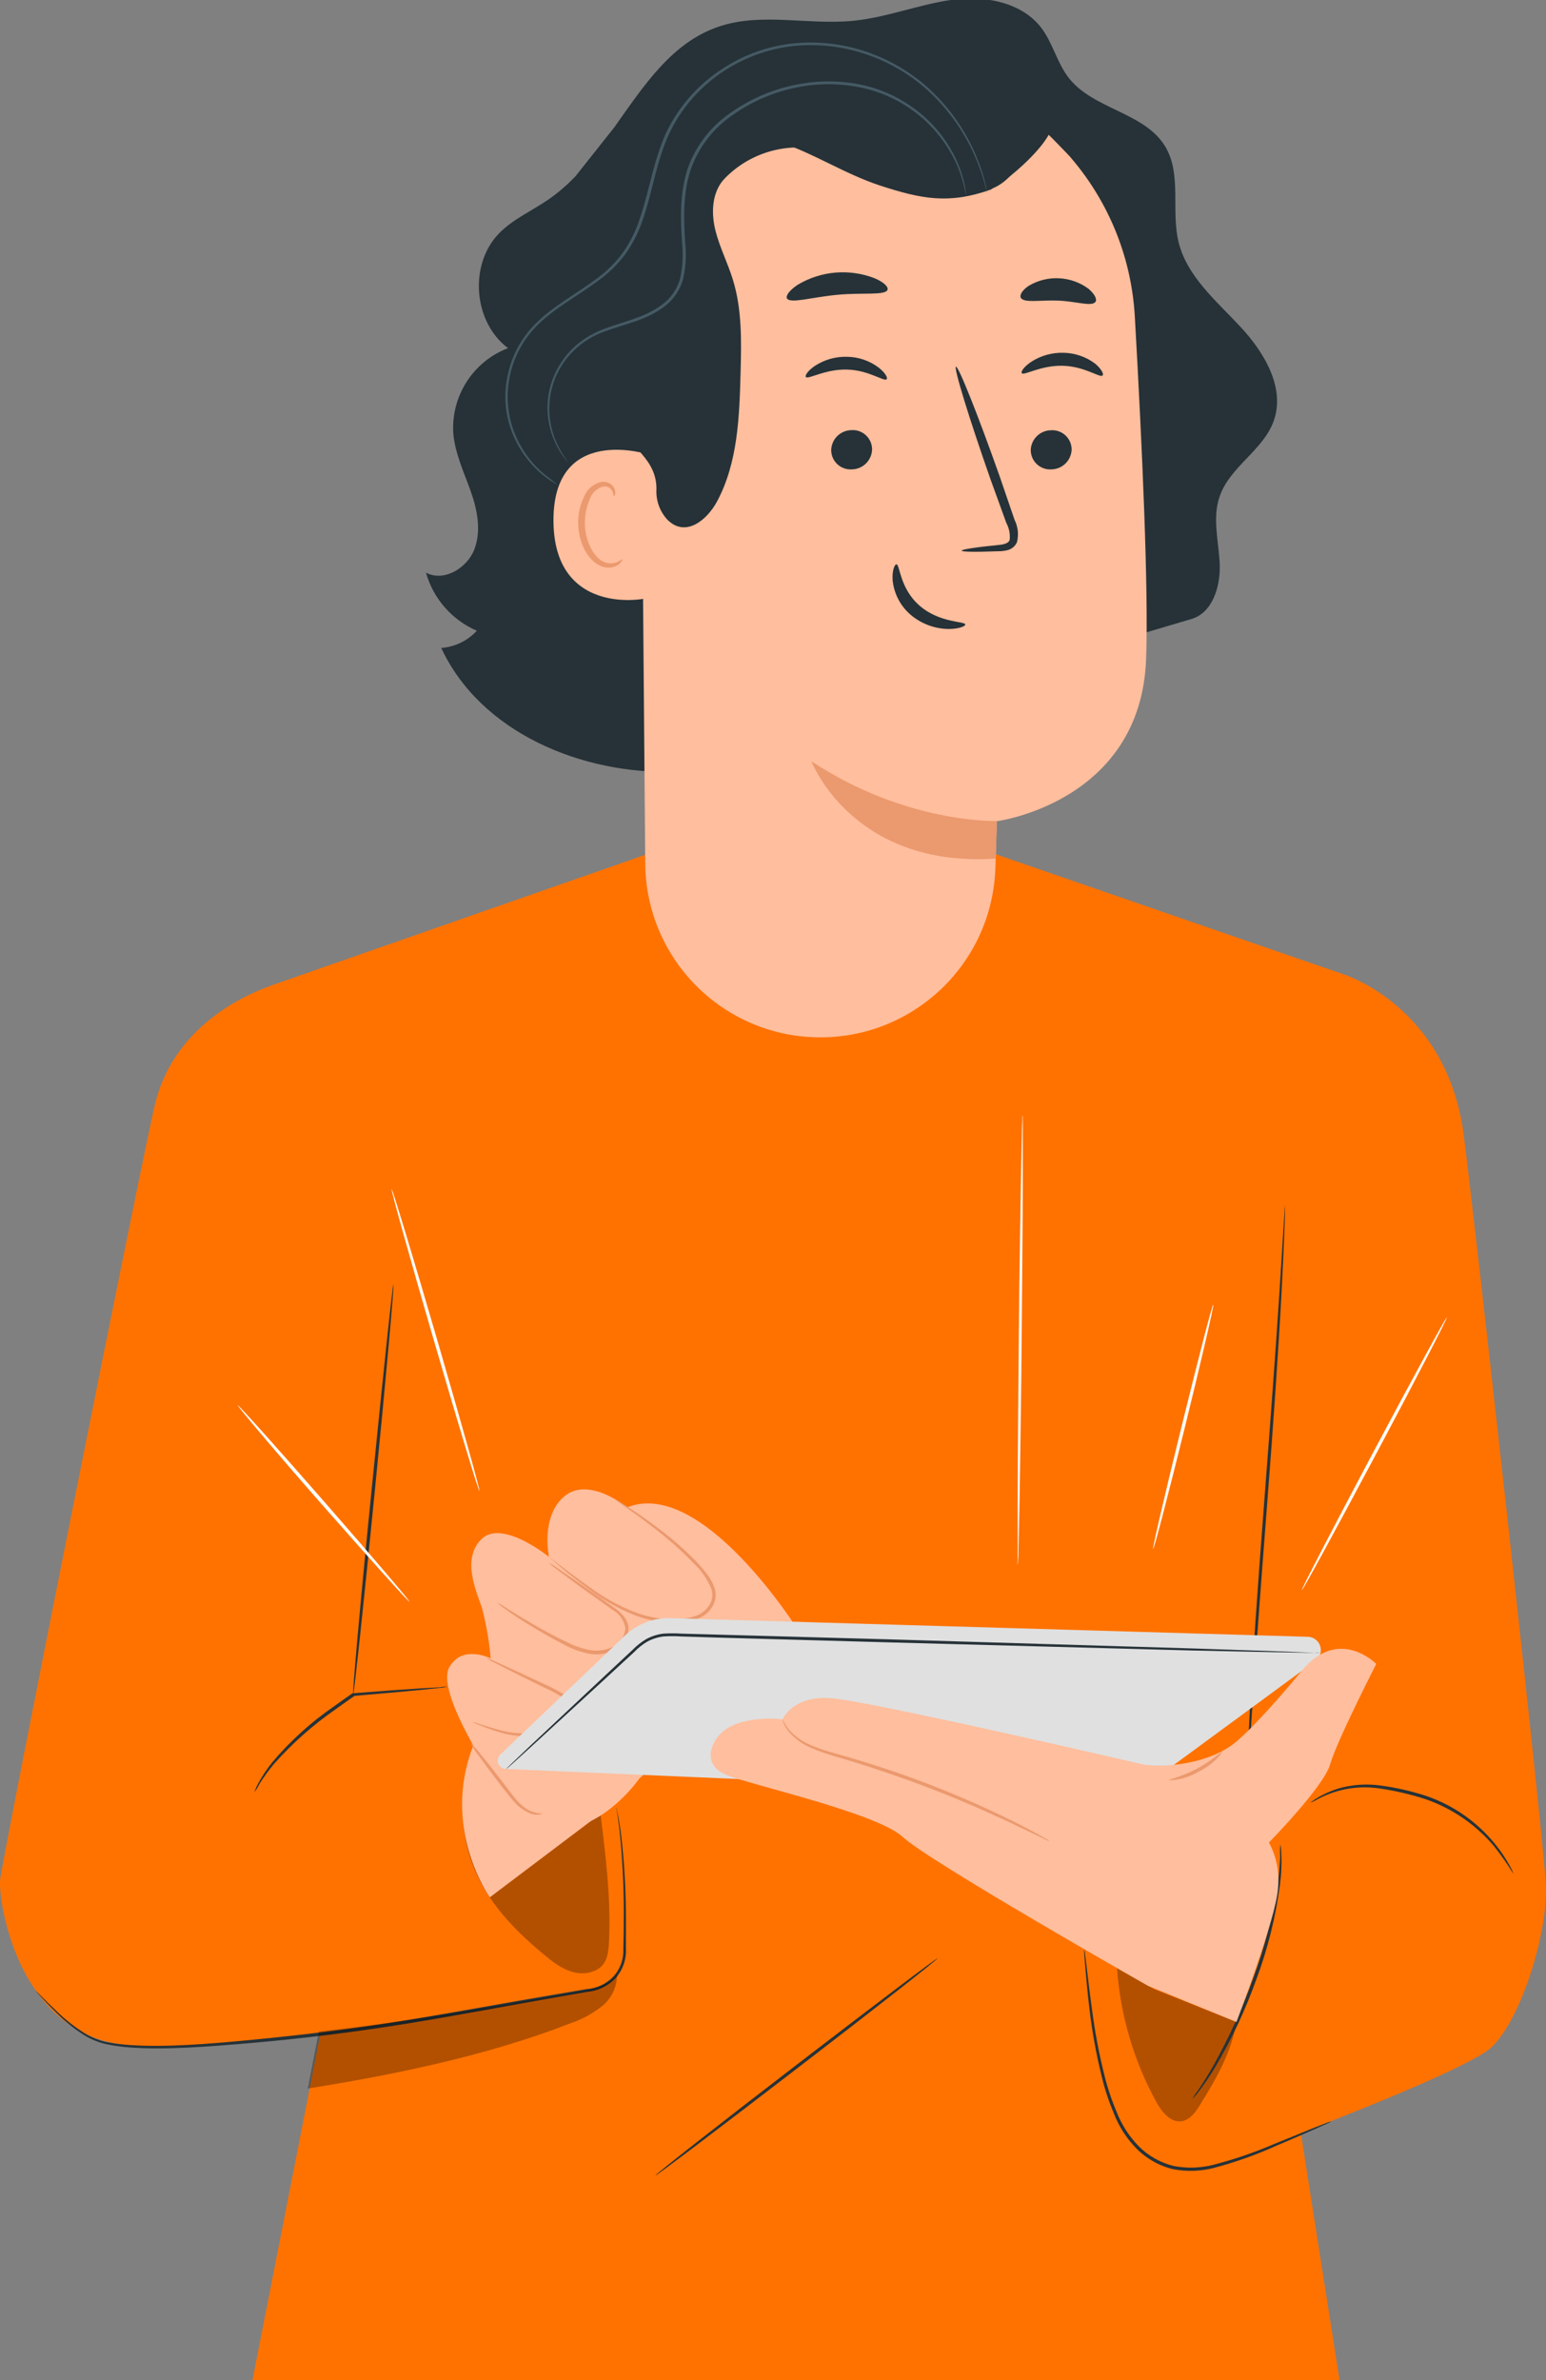 <?xml version="1.0" encoding="utf-8"?>
<!-- Generator: Adobe Illustrator 27.2.0, SVG Export Plug-In . SVG Version: 6.00 Build 0)  -->
<svg version="1.1" id="Layer_1" xmlns="http://www.w3.org/2000/svg" xmlns:xlink="http://www.w3.org/1999/xlink" x="0px" y="0px"
	 viewBox="0 0 239.55 368.64" style="enable-background:new 0 0 239.55 368.64;" xml:space="preserve">
<rect x="0" y="0" width="239.55" height="368.64" fill="#808080" stroke="none"/>
<g id="freepik--Character--inject-105">
	<path style="fill:#FF7200;" d="M42.3,152.55L42.3,152.55C42.3,152.55,42.31,152.51,42.3,152.55z"/>
	<path style="fill:#FF7200;" d="M239.53,291.97c-0.33-7.19-11.11-103.84-12.74-116.25c-2.6-19.82-18.54-24.79-18.54-24.79l0,0
		l-54.19-18.7h-53.62l-58.11,20.3v1c0-0.54,0-0.87,0-1c-0.58,0.32-14.88,4.39-18.31,18.48c-1.87,7.7-23.7,116.93-24,120.14
		s2.57,22.79,18,25.36c5.77,1,18.26,0.07,31.61-1.41l-10.51,53.54h168.44l-6-38.27c13.39-5.22,27.41-11,29.75-13.48
		C235.93,312.17,239.83,299.15,239.53,291.97z"/>
	<g style="opacity:0.3;">
		<path d="M93.02,280.64c-0.25-3.45-1.09-6.83-2.48-10c-1.52-3.09-4.15-5.8-7.49-6.66c-3.34-0.86-7.34,0.53-8.82,3.65
			c-6.08,17-0.55,26.66,11,35.87c1.84,1.47,4.11,2.61,6.36,1.94s2.66-2.29,2.77-4.6C94.7,293.99,93.83,287.4,93.02,280.64z"/>
	</g>
	<path style="fill:#263238;" d="M69.28,261.24c-0.36,0.1-0.73,0.16-1.1,0.18l-3,0.32c-2.6,0.25-6.23,0.58-10.38,0.93h0.12
		c-0.95,0.66-1.93,1.35-2.92,2.07c-3.51,2.43-6.72,5.27-9.55,8.47c-0.83,0.99-1.59,2.03-2.27,3.13c-0.21,0.43-0.46,0.84-0.75,1.22
		c0.14-0.46,0.33-0.9,0.57-1.32c0.62-1.15,1.35-2.24,2.16-3.26c2.78-3.3,5.99-6.21,9.54-8.66c1-0.73,2-1.41,2.93-2.07h0.06h0.06
		c4.16-0.32,7.8-0.59,10.41-0.75l3.06-0.17C68.57,261.26,68.92,261.23,69.28,261.24z"/>
	<path style="fill:#263238;" d="M95.49,279.96c0.04,0.1,0.07,0.2,0.08,0.3l0.19,0.9c0.15,0.79,0.36,2,0.53,3.47
		c0.48,4.29,0.71,8.6,0.7,12.92c0,1.36,0,2.79,0,4.28c0.08,1.61-0.46,3.2-1.51,4.43c-1.15,1.28-2.75,2.08-4.47,2.24l-5.19,0.9
		c-7.1,1.25-14.89,2.75-23.12,4.08c-8.23,1.33-16.11,2.27-23.3,2.9s-13.7,1.13-19.17,0.74c-1.3-0.09-2.59-0.27-3.87-0.54
		c-1.15-0.27-2.24-0.72-3.25-1.33c-1.57-0.99-3.03-2.16-4.35-3.48c-1.1-1.07-1.9-1.94-2.45-2.53l-0.61-0.67
		c-0.07-0.08-0.14-0.16-0.2-0.25l0.24,0.21l0.65,0.64c0.56,0.57,1.4,1.41,2.51,2.45c1.33,1.28,2.79,2.41,4.36,3.38
		c0.98,0.59,2.05,1.01,3.17,1.26c1.26,0.25,2.54,0.42,3.83,0.49c5.43,0.35,11.92-0.15,19.09-0.85s15.06-1.6,23.27-2.94
		c8.21-1.34,16-2.81,23.11-4l5.2-0.89c1.62-0.12,3.14-0.86,4.23-2.07c0.99-1.15,1.5-2.64,1.42-4.15c0.05-1.48,0.07-2.91,0.07-4.27
		c0.05-4.3-0.13-8.61-0.53-12.89c-0.14-1.52-0.32-2.69-0.43-3.49c-0.06-0.37-0.1-0.67-0.14-0.9
		C95.51,280.19,95.49,280.08,95.49,279.96z"/>
	<path style="fill:#263238;" d="M60.96,198.94c0.15,0-1.13,14.24-2.86,31.76s-3.23,31.73-3.38,31.71s1.11-14.23,2.87-31.77
		S60.83,198.93,60.96,198.94z"/>
	<path style="fill:#263238;" d="M199.12,186.56c0.01,0.08,0.01,0.17,0,0.25c0,0.19,0,0.42,0,0.71c0,0.66-0.05,1.57-0.09,2.72
		c-0.08,2.37-0.24,5.79-0.46,10c-0.45,8.46-1.25,20.14-2.25,33s-1.86,24.55-2.4,33c-0.26,4.2-0.48,7.6-0.63,10
		c-0.07,1.15-0.14,2.06-0.18,2.72c0,0.29,0,0.52-0.06,0.71c0.01,0.08,0.01,0.16,0,0.24c-0.01-0.08-0.01-0.16,0-0.24v-0.71
		c0-0.67,0-1.58,0.08-2.73c0.08-2.37,0.24-5.79,0.46-10c0.45-8.46,1.26-20.13,2.25-33s1.86-24.55,2.4-33c0.27-4.19,0.48-7.6,0.63-10
		c0.08-1.15,0.14-2,0.18-2.72c0-0.28,0.05-0.52,0.06-0.71C199.1,186.72,199.11,186.64,199.12,186.56z"/>
	<path style="fill:#263238;" d="M234.52,290.26c-0.94-1.54-1.98-3.02-3.11-4.42c-2.82-3.3-6.47-5.79-10.58-7.2
		c-2.28-0.73-4.63-1.28-7-1.63c-3.24-0.5-6.56,0.04-9.48,1.55c-0.42,0.25-0.85,0.47-1.3,0.65c0,0,0.09-0.1,0.29-0.24
		c0.3-0.21,0.6-0.41,0.92-0.59c1.15-0.67,2.4-1.19,3.69-1.53c1.94-0.47,3.96-0.58,5.94-0.31c2.4,0.32,4.77,0.86,7.08,1.61
		c4.21,1.44,7.92,4.03,10.72,7.49c0.84,1.04,1.59,2.15,2.23,3.32C234.16,289.37,234.37,289.81,234.52,290.26z"/>
	<path style="fill:#263238;" d="M206.29,328.57c-0.18,0.12-0.37,0.22-0.58,0.3l-1.72,0.77c-1.49,0.66-3.65,1.62-6.35,2.75
		c-3.13,1.41-6.38,2.55-9.7,3.42c-2.01,0.49-4.09,0.55-6.12,0.17c-2.17-0.51-4.15-1.62-5.72-3.2c-1.55-1.58-2.75-3.46-3.54-5.53
		c-0.79-1.87-1.42-3.81-1.89-5.79c-0.82-3.33-1.43-6.71-1.84-10.12c-0.35-2.91-0.55-5.26-0.69-6.89c-0.06-0.77-0.1-1.4-0.14-1.88
		c-0.02-0.22-0.02-0.44,0-0.66c0.06,0.21,0.1,0.43,0.12,0.65c0.06,0.48,0.14,1.1,0.23,1.87c0.2,1.62,0.46,4,0.86,6.86
		c0.44,3.38,1.07,6.74,1.9,10.05c0.47,1.95,1.11,3.86,1.89,5.71c0.77,2,1.94,3.82,3.43,5.35c1.5,1.52,3.4,2.58,5.47,3.08
		c1.96,0.37,3.97,0.32,5.91-0.14c3.3-0.84,6.53-1.94,9.66-3.29l6.41-2.6l1.76-0.68C205.85,328.68,206.07,328.61,206.29,328.57z"/>
	<g style="opacity:0.3;">
		<path d="M95.6,305.79c-1.5,2.09-4.67,2.51-7.2,2.94c-13.37,2.27-25.45,4.44-39,5.91l-1.72,8.84c13.68-2.19,27.76-5.08,40.67-10.09
			c1.79-0.6,3.45-1.5,4.93-2.67C94.78,309.53,95.63,307.7,95.6,305.79z"/>
	</g>
	<g style="opacity:0.3;">
		<path d="M173.08,304.83c0.51,7.33,2.62,14.47,6.18,20.9c0.83,1.43,2.09,3,3.74,2.82c1.28-0.14,2.17-1.29,2.84-2.38
			c2.59-4.18,4.94-8.16,5.74-13l-12.75-5.09L173.08,304.83z"/>
	</g>
	<path style="fill:#263238;" d="M145.24,303.33c0.09,0.12-9.63,7.74-21.69,17s-21.92,16.73-22,16.62c-0.08-0.11,9.63-7.74,21.69-17
		S145.15,303.22,145.24,303.33z"/>
	<path style="fill:#263238;" d="M198.4,285.64c0.09,0.55,0.13,1.11,0.14,1.67c0.04,0.67,0.04,1.33,0,2c0,0.76-0.1,1.63-0.21,2.58
		c-0.66,4.97-1.87,9.86-3.62,14.56c-1.68,4.72-3.8,9.27-6.34,13.59c-0.78,1.31-1.62,2.57-2.54,3.78c-0.32,0.45-0.68,0.88-1.08,1.27
		c0.27-0.49,0.57-0.95,0.92-1.39c0.59-0.88,1.44-2.18,2.38-3.85c2.43-4.35,4.5-8.89,6.17-13.58c1.73-4.67,2.98-9.5,3.74-14.42
		c0.13-0.95,0.25-1.8,0.29-2.56s0.12-1.41,0.1-1.94C198.32,286.78,198.33,286.21,198.4,285.64z"/>
	<path style="fill:#FFBE9D;" d="M123.69,252.52c0,0-14.85-23.72-26.5-19.06c0,0-5.92-4.85-9.7-1.74s-2.43,9.41-2.43,9.41
		s-7.18-5.82-10.39-2.81s-0.87,8.15,0,10.68c0.68,2.58,1.14,5.21,1.36,7.86c0,0-4.37-2.23-6.41,1.36
		c-2.04,3.59,5.73,15.63,6.9,17.28c1.17,1.65,8.64,9,13.78,7.09c5.14-1.91,8.74-7.09,8.74-7.09L123.69,252.52z"/>
	<path style="fill:#EB996E;" d="M85.05,242.04c0.47,0.24,0.92,0.52,1.34,0.84l3.56,2.44l5.22,3.68c0.53,0.36,1.01,0.79,1.43,1.27
		c0.46,0.53,0.74,1.19,0.79,1.89c-0.02,1.5-0.9,2.86-2.26,3.48c-1.29,0.59-2.74,0.75-4.13,0.44c-1.25-0.28-2.46-0.74-3.59-1.35
		c-2.14-1.11-4-2.2-5.57-3.16s-2.77-1.79-3.6-2.39c-0.45-0.29-0.87-0.63-1.25-1c0.48,0.23,0.93,0.51,1.37,0.81
		c0.86,0.54,2.1,1.32,3.67,2.24s3.46,2,5.6,3c1.09,0.58,2.26,1.01,3.47,1.27c1.27,0.29,2.6,0.15,3.79-0.39c1.19-0.53,1.97-1.7,2-3
		c-0.21-1.18-0.95-2.21-2-2.79l-5.16-3.68l-3.45-2.57C85.84,242.76,85.43,242.42,85.05,242.04z"/>
	<path style="fill:#EB996E;" d="M85.25,241.32c0,0,0.16,0.09,0.44,0.29l1.21,0.92c1.05,0.79,2.56,1.95,4.48,3.3
		c2.2,1.63,4.62,2.95,7.17,3.94c1.51,0.55,3.09,0.88,4.69,1c1.7,0.2,3.42-0.03,5-0.67c0.75-0.37,1.38-0.96,1.79-1.69
		c0.37-0.71,0.45-1.54,0.2-2.31c-0.61-1.47-1.52-2.8-2.67-3.9c-1.91-1.98-3.96-3.81-6.14-5.48c-1.85-1.44-3.4-2.54-4.48-3.3
		l-1.24-0.87c-0.28-0.2-0.43-0.31-0.42-0.33c0.17,0.06,0.33,0.14,0.48,0.24c0.3,0.17,0.73,0.44,1.29,0.79
		c1.12,0.71,2.7,1.77,4.59,3.18c2.23,1.64,4.33,3.46,6.27,5.44c0.53,0.58,1.07,1.18,1.57,1.84c0.54,0.67,0.96,1.43,1.24,2.25
		c0.29,0.9,0.2,1.87-0.24,2.7c-0.45,0.83-1.15,1.49-2,1.9c-1.66,0.69-3.48,0.94-5.27,0.72c-1.65-0.14-3.27-0.51-4.81-1.1
		c-2.59-1.02-5.02-2.4-7.22-4.09c-1.91-1.39-3.39-2.6-4.4-3.45l-1.15-1C85.36,241.46,85.23,241.33,85.25,241.32z"/>
	<path style="fill:#FFBE9D;" d="M75.36,256.82l10.44,5c1.18,0.57,2.56,1.43,2.51,2.74c-0.06,0.61-0.33,1.17-0.76,1.61
		c-1.81,1.85-4.36,2.78-6.94,2.51c-2.54-0.29-5.01-0.97-7.35-2"/>
	<path style="fill:#EB996E;" d="M73.26,266.72c0-0.11,1.74,0.62,4.57,1.34c1.65,0.43,3.36,0.52,5.05,0.28c0.98-0.17,1.93-0.5,2.79-1
		c0.92-0.49,1.69-1.23,2.21-2.14c0.21-0.44,0.21-0.95,0-1.39c-0.24-0.44-0.58-0.82-1-1.09c-0.86-0.53-1.75-1-2.67-1.4l-4.64-2.3
		l-3.12-1.58c-0.39-0.18-0.76-0.4-1.11-0.65c0.41,0.12,0.82,0.27,1.2,0.46l3.18,1.44l4.7,2.19c0.95,0.41,1.87,0.89,2.75,1.43
		c0.49,0.31,0.9,0.75,1.17,1.27c0.28,0.58,0.28,1.25,0,1.83c-1.18,1.89-3.17,3.13-5.39,3.37c-1.75,0.23-3.53,0.1-5.22-0.4
		c-1.13-0.31-2.23-0.69-3.31-1.15C74.02,267.1,73.63,266.93,73.26,266.72z"/>
	<path style="fill:#FFBE9D;" d="M91.63,281.99L75.9,293.86c0,0-7.63-10.63-2.56-23.51h3.79l-0.86,4.22l7.16,1.5L91.63,281.99z"/>
	<path style="fill:#FFBE9D;" d="M73.01,270.06l5.82,7.58c0.63,0.91,1.38,1.73,2.24,2.43c0.87,0.7,1.99,1.02,3.1,0.87"/>
	<path style="fill:#EB996E;" d="M84.13,280.89c-0.78,0.29-1.65,0.21-2.37-0.21c-0.79-0.39-1.5-0.93-2.08-1.6
		c-0.66-0.73-1.29-1.59-2-2.46c-1.36-1.77-2.56-3.39-3.41-4.57c-0.51-0.61-0.94-1.29-1.29-2c0.59,0.53,1.12,1.12,1.58,1.76
		c0.93,1.13,2.18,2.71,3.53,4.48c0.69,0.88,1.3,1.74,1.92,2.46c0.52,0.64,1.16,1.18,1.88,1.59
		C82.59,280.69,83.35,280.88,84.13,280.89z"/>
	<path style="fill:#E0E0E0;" d="M77.53,271.75l19.3-18.42c1.88-1.8,4.4-2.77,7-2.71l98.82,2.89c1.14,0.03,2.04,0.99,2.01,2.13
		c-0.02,0.64-0.33,1.23-0.85,1.61l-27.76,20.39c-0.48,0.35-1.07,0.53-1.67,0.5l-96-4.16c-0.71-0.02-1.27-0.61-1.26-1.32
		C77.13,272.31,77.28,271.99,77.53,271.75z"/>
	<path style="fill:#263238;" d="M204.61,255.99c-0.12,0.02-0.23,0.02-0.35,0h-1l-3.91-0.06l-14.39-0.29l-47.43-1.27l-26.11-0.73
		l-5.86-0.18c-0.92-0.06-1.85-0.06-2.77,0c-0.88,0.11-1.72,0.38-2.5,0.8c-0.74,0.44-1.41,0.97-2,1.59l-1.86,1.71l-3.5,3.23
		l-10.6,9.72l-2.9,2.63l-0.76,0.67l-0.27,0.22c0,0,0.07-0.1,0.23-0.26l0.73-0.71l2.83-2.7l10.49-9.84l3.48-3.25l1.85-1.73
		c0.62-0.64,1.33-1.2,2.1-1.66c0.82-0.45,1.72-0.74,2.65-0.86c0.95-0.06,1.89-0.06,2.84,0l5.86,0.16l26.12,0.72l47.42,1.42
		l14.37,0.49l3.91,0.16l1,0.06C204.39,256.01,204.5,255.99,204.61,255.99z"/>
	<path style="fill:#FFFFFF;" d="M224.19,204.03c0.13,0.06-4.79,9.57-11,21.23s-11.33,21.06-11.46,21s4.8-9.57,11-21.23
		S224.07,203.96,224.19,204.03z"/>
	<path style="fill:#FFFFFF;" d="M188,202.07c0.14,0-1.83,8.53-4.41,19s-4.78,18.89-4.92,18.85s1.84-8.53,4.42-19
		S187.83,202.03,188,202.07z"/>
	<path style="fill:#FFFFFF;" d="M36.83,217.64c0.11-0.09,6.16,6.65,13.5,15.05s13.23,15.3,13.12,15.39s-6.16-6.64-13.51-15
		S36.7,217.7,36.83,217.64z"/>
	<path style="fill:#FFFFFF;" d="M60.68,184.16c0.13,0,3.29,10.4,7.05,23.32c3.76,12.92,6.7,23.41,6.56,23.45s-3.3-10.39-7.06-23.31
		C63.47,194.7,60.54,184.21,60.68,184.16z"/>
	<path style="fill:#FFFFFF;" d="M158.42,172.73c0.04,0.23,0.05,0.47,0.05,0.7c0,0.52,0,1.19,0,2v7.47c0,6.36-0.1,15-0.17,24.64
		s-0.24,18.29-0.32,24.64c-0.07,3.11-0.12,5.65-0.16,7.47c0,0.84,0,1.52-0.07,2c0.01,0.24-0.01,0.48-0.06,0.71
		c-0.02-0.24-0.02-0.47,0-0.71c0-0.51,0-1.19,0-2c0-1.82,0-4.36,0-7.47c0-6.36,0.1-15,0.17-24.64s0.24-18.28,0.33-24.64
		c0.06-3.11,0.11-5.64,0.15-7.47c0-0.84,0.05-1.51,0.07-2C158.39,173.2,158.39,172.96,158.42,172.73z"/>
	<path style="fill:#263238;" d="M192.17,50.58c-3.73-4-8.25-7.77-9.55-13.08c-1.2-4.89,0.52-10.48-2.06-14.79
		c-3.18-5.31-11.11-5.75-14.93-10.61c-1.86-2.36-2.5-5.48-4.33-7.85c-3.12-4-8.92-5-14-4.25s-9.89,2.69-15,3.21
		c-7,0.72-14.25-1.33-20.89,0.9c-7.32,2.45-11.63,9.14-16.24,15.63l-6,7.56c-1.24,1.3-2.6,2.48-4.07,3.52
		c-2.59,1.8-5.57,3.07-7.77,5.32c-4.7,4.82-4,13.76,1.39,17.78c-5.43,2.07-8.87,7.45-8.48,13.25c0.28,3.1,1.66,6,2.69,8.89
		s1.69,6.22,0.54,9.1s-4.72,5-7.47,3.53c1.14,4.03,4.03,7.34,7.88,9c-1.43,1.56-3.4,2.51-5.51,2.67
		c6.11,13.11,21.74,19.59,36.2,19.18s28.11-6.35,41.33-12.2l38.58-11.43c3.39-0.89,4.67-5.1,4.51-8.6s-1.18-7.12,0-10.44
		c1.56-4.55,6.7-7.1,8.35-11.62C199.21,60.12,195.91,54.57,192.17,50.58z"/>
	<path style="fill:#263238;" d="M101.3,89.19c-3.12-8.7-6.2-17.47-7.77-26.57s-1.58-18.65,1.38-27.4
		c0.45-1.33,4.34-10.25,5.74-10.16c1,0.07-1.32,8.36-0.79,9.21c5.05,8.11,6.65,18,6.17,27.54C105.48,71.08,103.89,80.27,101.3,89.19
		"/>
	<path style="fill:#FFBE9D;" d="M135.46,9.98h-2.14c-23.16,0.8-35.42,20.92-34,44.05l0.66,79.76c0.13,14.43,11.53,26.23,25.95,26.85
		l0,0c14.97,0.66,27.64-10.94,28.29-25.91c0.01-0.14,0.01-0.28,0.02-0.42c0.12-4.19,0.22-7.12,0.23-7.12s22.32-2.93,23.12-25.15
		c0.39-10.74-0.61-32.91-1.75-53C174.61,27.49,157.04,10.49,135.46,9.98z"/>
	<path style="fill:#EB996E;" d="M154.47,127.16c0,0-14,0.48-28.74-9.25c0,0,6.32,16.54,28.55,15.07L154.47,127.16z"/>
	<path style="fill:#263238;" d="M166.05,69.57c-0.03,1.72-1.42,3.1-3.14,3.13c-1.65,0.11-3.08-1.14-3.19-2.79
		c0-0.05-0.01-0.1-0.01-0.15c0.03-1.71,1.41-3.09,3.12-3.12c1.65-0.12,3.09,1.12,3.21,2.77C166.05,69.46,166.05,69.52,166.05,69.57z
		"/>
	<path style="fill:#263238;" d="M170.83,58.16c-0.4,0.4-2.76-1.43-6.18-1.51s-6,1.58-6.32,1.15c-0.18-0.19,0.24-0.92,1.35-1.69
		c1.52-1.02,3.32-1.53,5.15-1.47c1.78,0.04,3.5,0.64,4.91,1.72C170.73,57.22,171.07,57.98,170.83,58.16z"/>
	<path style="fill:#263238;" d="M135.13,69.57c-0.03,1.72-1.42,3.1-3.14,3.13c-1.65,0.11-3.08-1.14-3.19-2.79
		c0-0.05-0.01-0.1-0.01-0.15c0.02-1.72,1.41-3.11,3.13-3.14c1.65-0.12,3.09,1.13,3.2,2.78C135.13,69.46,135.13,69.51,135.13,69.57z"
		/>
	<path style="fill:#263238;" d="M137.38,58.74c-0.4,0.41-2.77-1.43-6.18-1.5c-3.41-0.07-6,1.58-6.33,1.15
		c-0.17-0.19,0.24-0.93,1.36-1.7c1.5-0.99,3.27-1.49,5.07-1.43c1.78,0.03,3.5,0.64,4.91,1.72
		C137.24,57.81,137.58,58.56,137.38,58.74z"/>
	<path style="fill:#263238;" d="M149.01,85.29c0-0.2,2.12-0.52,5.57-0.87c0.87-0.07,1.7-0.23,1.87-0.82c0.09-0.9-0.09-1.8-0.52-2.6
		l-2.43-6.7c-3.35-9.54-5.76-17.38-5.38-17.51s3.42,7.49,6.78,17c0.81,2.36,1.58,4.6,2.31,6.74c0.53,1.07,0.66,2.29,0.37,3.44
		c-0.27,0.62-0.81,1.07-1.46,1.24c-0.49,0.12-0.99,0.18-1.49,0.17C151.17,85.51,149.02,85.48,149.01,85.29z"/>
	<path style="fill:#263238;" d="M138.9,87.41c0.56,0,0.47,3.69,3.59,6.4s7.06,2.39,7.08,2.91c0.05,0.23-0.9,0.7-2.57,0.7
		c-2.17-0.02-4.27-0.81-5.92-2.22c-1.58-1.36-2.57-3.28-2.77-5.36C138.21,88.29,138.65,87.38,138.9,87.41z"/>
	<path style="fill:#263238;" d="M137.52,44.88c-0.36,0.92-3.76,0.4-7.78,0.78c-4.02,0.38-7.28,1.41-7.8,0.56
		c-0.22-0.4,0.36-1.26,1.69-2.13c3.59-2.14,7.97-2.51,11.87-1C136.95,43.69,137.68,44.44,137.52,44.88z"/>
	<path style="fill:#263238;" d="M169.73,46.77c-0.62,0.76-2.95-0.1-5.78-0.21s-5.24,0.4-5.77-0.42c-0.23-0.4,0.16-1.17,1.23-1.88
		c2.92-1.73,6.6-1.53,9.31,0.51C169.7,45.64,170.01,46.4,169.73,46.77z"/>
	<path style="fill:#FFBE9D;" d="M100.76,70.48c-0.37-0.17-15.16-4.88-15,10.33s15.37,12,15.39,11.51S100.76,70.48,100.76,70.48z"/>
	<path style="fill:#EB996E;" d="M96.42,86.64c-0.07-0.05-0.26,0.18-0.71,0.39c-0.63,0.28-1.35,0.31-2,0.06
		c-1.61-0.58-3-3.12-3.08-5.86c-0.05-1.3,0.19-2.6,0.71-3.8c0.29-0.97,1.03-1.74,2-2.05c0.63-0.17,1.28,0.13,1.56,0.72
		c0.21,0.42,0.12,0.73,0.2,0.75s0.32-0.26,0.2-0.88c-0.09-0.38-0.3-0.71-0.61-0.95c-0.42-0.31-0.95-0.45-1.47-0.38
		c-1.27,0.26-2.31,1.16-2.75,2.38c-0.64,1.32-0.94,2.78-0.88,4.25c0.12,3.06,1.71,5.92,3.92,6.54c0.83,0.23,1.72,0.08,2.42-0.43
		C96.39,86.96,96.47,86.64,96.42,86.64z"/>
	<path style="fill:#263238;" d="M165.58,24.02c2.44-1.4-5.08-9.24-11.18-11.89c-9.21-4-23.21-6.31-31.6-3.77
		c-10.1,3-18.44,8.24-23.38,17.56s-6.67,20.12-6.2,30.65c0.15,3.22,0.54,6.57,2.3,9.26c2.18,3.32,6.29,5.37,6.19,10
		c-0.08,1.7,0.52,3.36,1.66,4.62c2.84,2.91,6.19,0.07,7.71-2.74c3.24-6,3.49-13.13,3.67-20c0.13-4.85,0.24-9.81-1.21-14.45
		c-0.78-2.52-2-4.89-2.66-7.46s-0.62-5.48,0.94-7.61c0.37-0.46,0.78-0.88,1.22-1.27c4.25-3.84,10.25-5.08,15.68-3.26
		c8.62,2.89,23.32,7.16,27.09,4.19c5.42-4.27,6.69-7,6.69-7L165.58,24.02z"/>
	<path style="fill:#263238;" d="M123.56,6.28c8.31-2.94,17.82-3,25.71,1c4.19,2.09,8,5.47,9.34,10s-0.48,10.05-4.78,11.89l-0.3,0.19
		c-6.45,2.29-10.68,1.5-17.19-0.63c-5.47-1.79-10.37-5.07-15.86-6.84c-5.87-1.87-12.17-1.95-18.09-0.22
		C108.09,14.88,115.25,9.22,123.56,6.28z"/>
	<path style="fill:#455A64;" d="M88.08,71.64c-0.28-0.27-0.53-0.56-0.75-0.88c-0.67-0.9-1.21-1.89-1.61-2.93
		c-1.55-3.92-1.06-8.35,1.33-11.82c0.76-1.15,1.71-2.16,2.8-3c1.18-0.91,2.5-1.62,3.9-2.12c2.84-1.1,6.14-1.67,8.84-3.71
		c1.38-1.01,2.37-2.46,2.81-4.12c0.38-1.76,0.48-3.57,0.29-5.36c-0.25-3.69-0.4-7.66,0.83-11.5c1.29-3.7,3.78-6.87,7.08-9
		c2.99-2.04,6.37-3.44,9.93-4.12c3.21-0.63,6.52-0.63,9.73,0c2.8,0.57,5.45,1.69,7.8,3.31c3.43,2.32,6.07,5.62,7.59,9.47
		c0.41,1.04,0.71,2.11,0.91,3.21l0.12,0.86c0.01,0.1,0.01,0.2,0,0.3c-0.27-1.47-0.68-2.9-1.23-4.29
		c-2.72-6.43-8.45-11.09-15.3-12.43c-3.15-0.62-6.4-0.62-9.55,0c-3.49,0.68-6.8,2.06-9.73,4.07c-3.2,2.08-5.62,5.16-6.87,8.76
		c-1.2,3.72-1.07,7.62-0.82,11.31c0.19,1.85,0.08,3.71-0.32,5.52c-0.47,1.76-1.53,3.3-3,4.37c-2.84,2.12-6.19,2.67-9,3.74
		c-2.65,0.89-4.95,2.61-6.55,4.91c-1.31,1.91-2.06,4.14-2.18,6.45c-0.09,1.74,0.18,3.48,0.78,5.12
		C86.44,69.15,87.17,70.46,88.08,71.64z"/>
	<path style="fill:#455A64;" d="M86.44,75.09c-0.41-0.2-0.8-0.42-1.17-0.68c-1.08-0.72-2.06-1.57-2.93-2.54
		c-1.37-1.54-2.43-3.32-3.14-5.26c-0.92-2.58-1.13-5.37-0.62-8.06c0.59-3.29,2.2-6.31,4.61-8.62c2.56-2.52,5.95-4.32,9.11-6.66
		c1.64-1.16,3.08-2.59,4.27-4.21c1.19-1.73,2.1-3.63,2.71-5.64c1.36-4.06,2-8.56,3.91-12.8c1.94-4.09,4.99-7.56,8.8-10
		c3.54-2.32,7.62-3.69,11.84-3.98c3.79-0.25,7.6,0.31,11.16,1.64c3.1,1.15,5.96,2.84,8.46,5c3.59,3.16,6.37,7.15,8.1,11.61
		c0.66,1.61,1.14,3.28,1.42,5c-0.04-0.1-0.08-0.21-0.1-0.32c-0.07-0.25-0.15-0.57-0.26-1c-0.34-1.24-0.76-2.46-1.25-3.65
		c-1.78-4.39-4.57-8.3-8.15-11.4c-2.47-2.12-5.31-3.78-8.37-4.89c-3.51-1.29-7.26-1.83-11-1.58c-4.12,0.29-8.1,1.63-11.56,3.88
		c-3.73,2.4-6.71,5.8-8.61,9.81c-1.9,4.13-2.52,8.62-3.89,12.74c-0.63,2.06-1.58,4-2.8,5.77c-1.22,1.66-2.7,3.11-4.38,4.3
		c-3.22,2.36-6.58,4.14-9.09,6.59c-2.36,2.24-3.96,5.17-4.56,8.37c-0.52,2.64-0.33,5.37,0.54,7.91c1.09,3.15,3.14,5.87,5.85,7.8
		C86.05,74.84,86.46,75.06,86.44,75.09z"/>
	<path style="fill:#FFBE9D;" d="M176.34,273.1c0,0-41.31-9.61-47.62-10.08c-5.92-0.44-7.46,3.27-7.46,3.27s-8.86-1.11-10.81,4.06
		c0,0-1.56,3,2.07,4.54c3.63,1.54,23.33,5.87,27.38,9.64s38,23.05,38,23.05l13.69,5.59c0,0,6.15-16.07,6.43-20.68
		c0.26-2.46-0.22-4.94-1.4-7.12c0,0,8.52-8.66,9.5-12.15s7.13-15.51,7.13-15.51s-5.77-5.88-11.48,1c-5.71,6.88-8.91,10-10.46,11.25
		C186.83,273.54,178.97,273.93,176.34,273.1z"/>
	<path style="fill:#EB996E;" d="M162.59,285.15c0,0-0.16,0-0.44-0.17l-1.21-0.58l-4.45-2.13c-3.77-1.76-9-4.09-15-6.27
		c-3-1.09-5.85-2.06-8.48-2.88s-5-1.42-7-2.27c-1.57-0.59-2.95-1.6-4-2.91c-0.26-0.37-0.48-0.78-0.65-1.2
		c-0.07-0.14-0.11-0.29-0.12-0.45c0.27,0.53,0.58,1.04,0.93,1.53c1.08,1.22,2.46,2.15,4,2.69c1.91,0.78,4.34,1.33,7,2.15
		s5.53,1.75,8.52,2.85c5.11,1.88,10.12,4.02,15,6.43c1.87,0.93,3.36,1.72,4.38,2.28l1.17,0.67
		C162.37,284.97,162.48,285.05,162.59,285.15z"/>
	<path style="fill:#EB996E;" d="M189.43,271.33c-0.96,1.32-2.25,2.38-3.73,3.07c-1.4,0.84-3,1.3-4.63,1.35
		c0-0.15,2.08-0.57,4.39-1.81S189.32,271.21,189.43,271.33z"/>
</g>
</svg>
